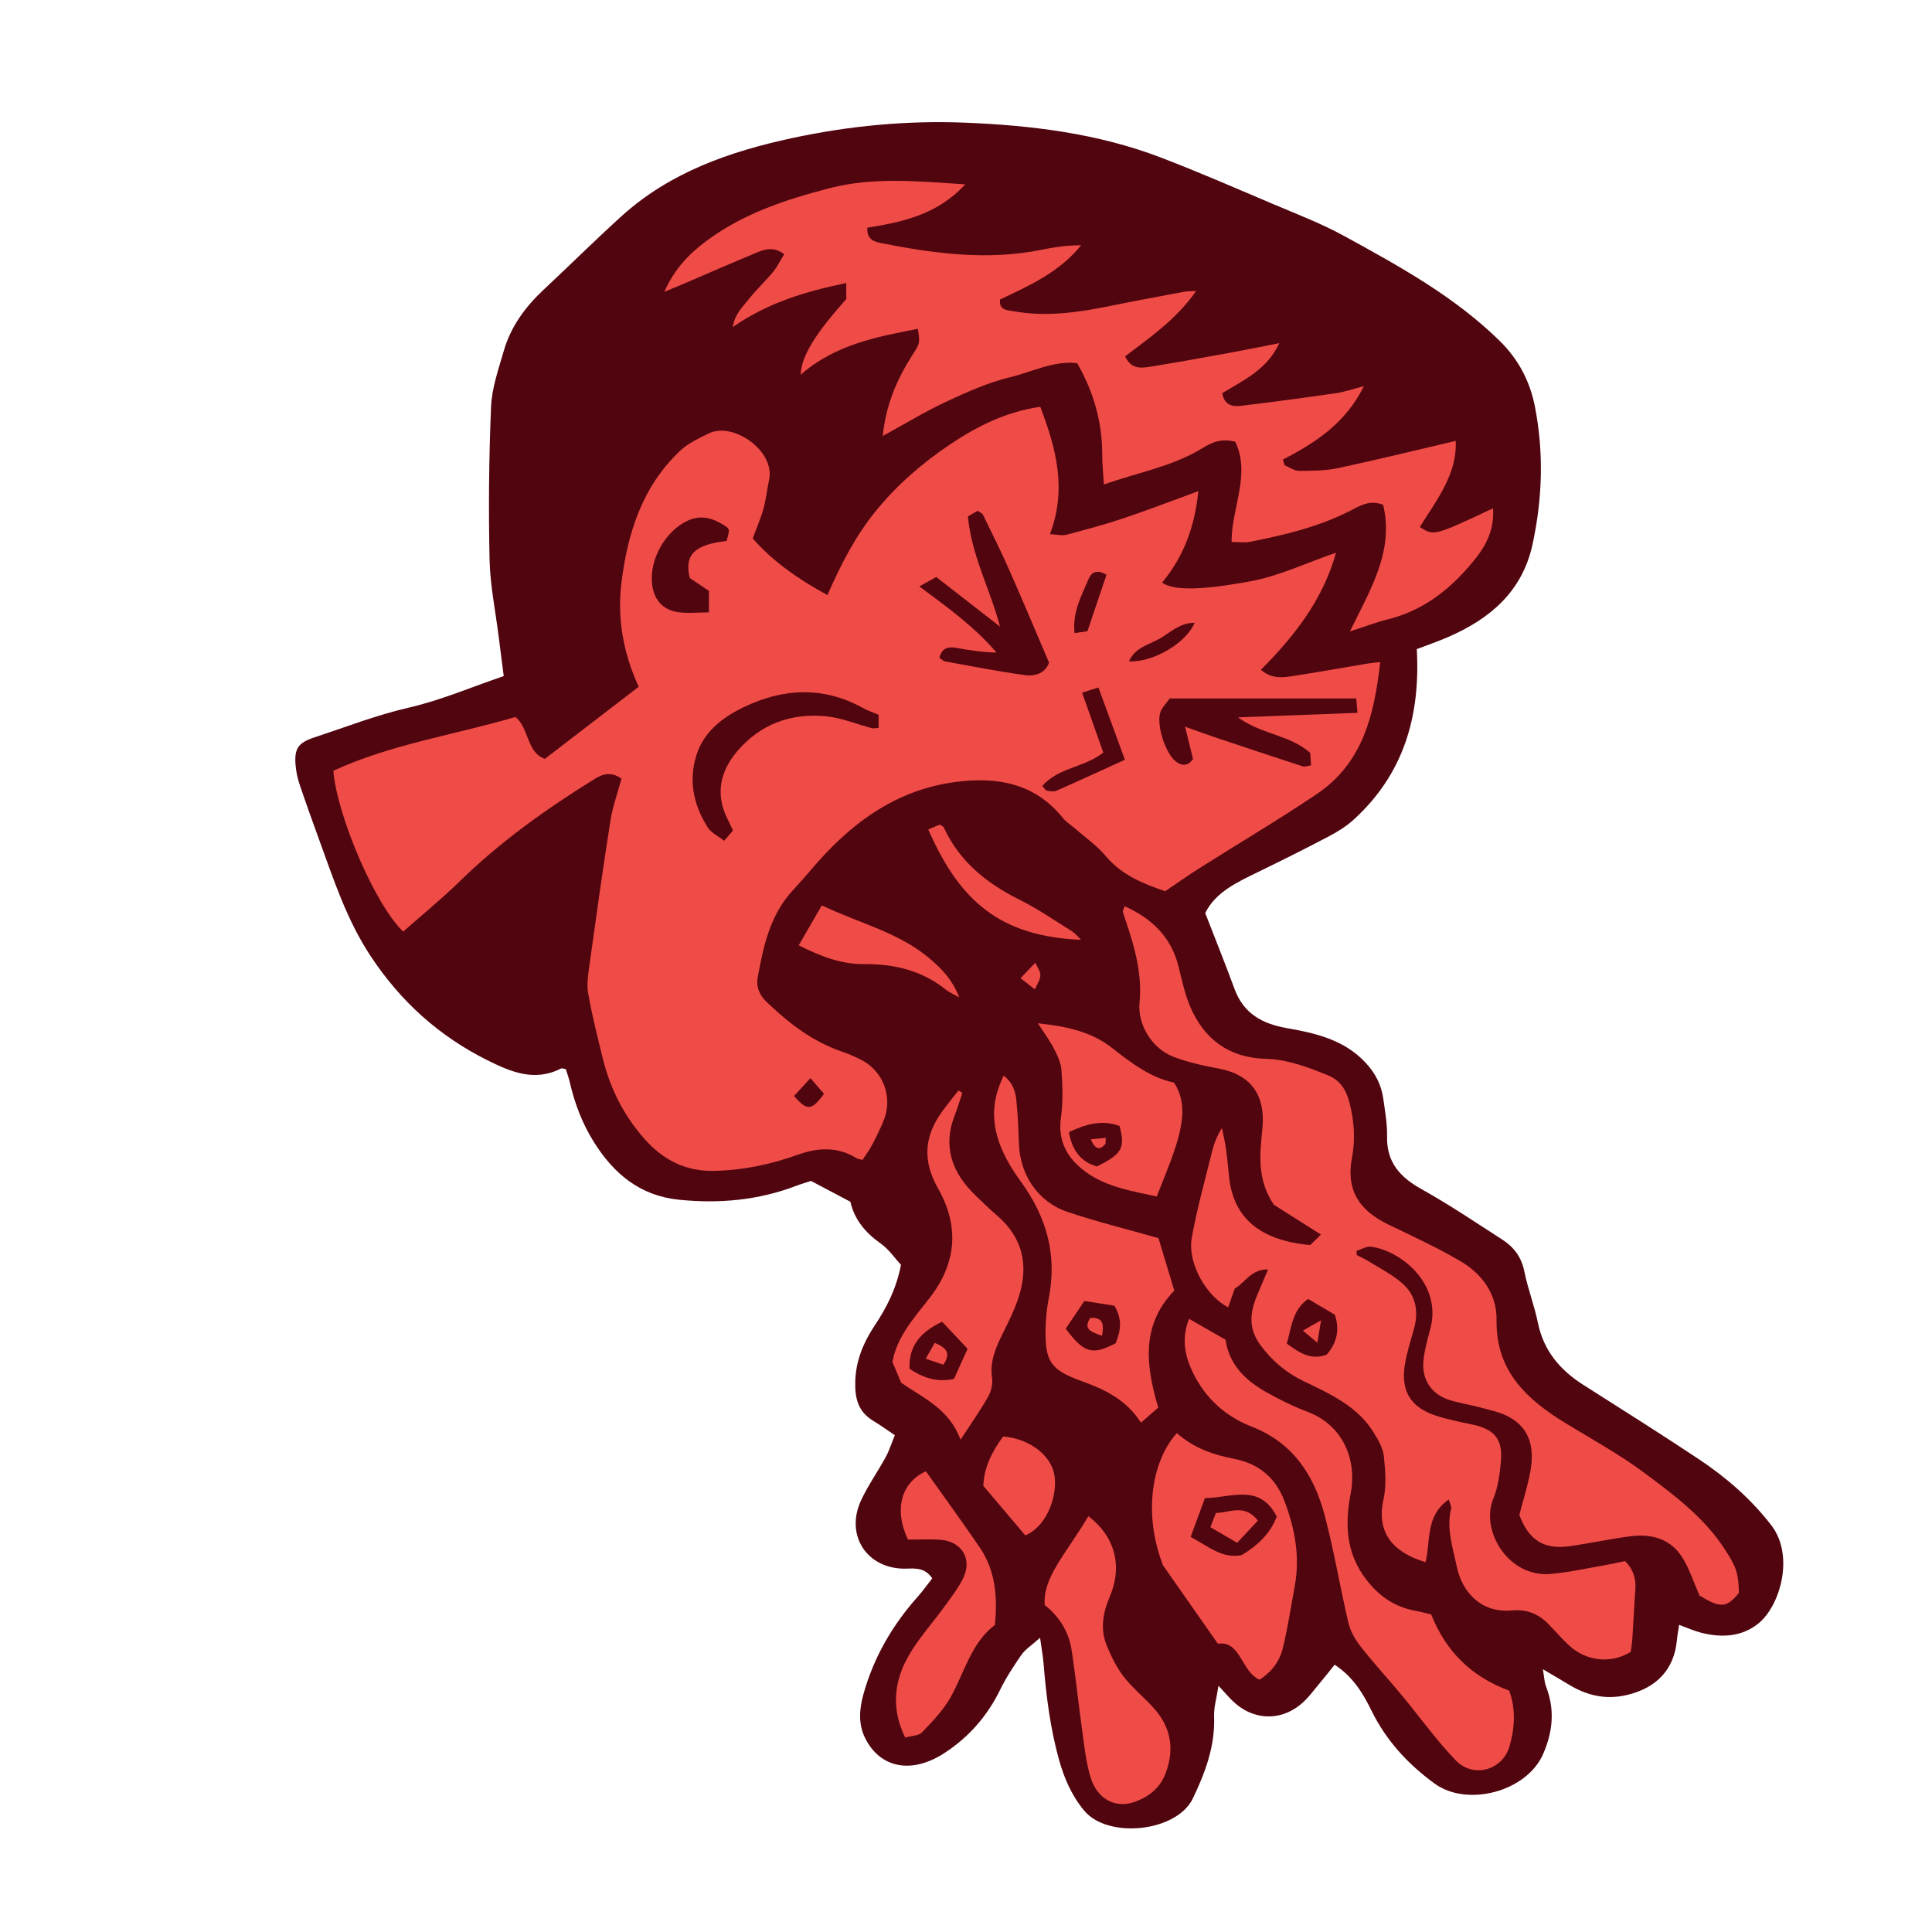 <svg version="1.1" id="svg" xmlns="http://www.w3.org/2000/svg" xmlns:xlink="http://www.w3.org/1999/xlink" x="0px" y="0px"
	 width="200px" height="200px" viewBox="0 0 200 200" enable-background="new 0 0 200 200" xml:space="preserve">
<path class="stroke" fill="#51050f"  d="M183.351,157.875c-2.133-2.75-4.678-4.953-7.523-6.843c-3.934-2.611-7.927-5.134-11.913-7.665
	c-2.418-1.535-4.118-3.534-4.711-6.429c-0.369-1.803-1.049-3.542-1.411-5.346c-0.296-1.472-1.091-2.505-2.276-3.268
	c-2.758-1.779-5.486-3.62-8.35-5.217c-2.231-1.245-3.639-2.778-3.578-5.477c0.029-1.288-0.213-2.588-0.389-3.875
	c-0.199-1.462-0.835-2.687-1.873-3.785c-2.219-2.352-5.162-3.021-8.114-3.54c-2.577-0.452-4.479-1.514-5.417-4.064
	c-0.94-2.557-1.961-5.083-3.031-7.845c1.07-2.179,3.317-3.202,5.537-4.283c2.453-1.195,4.897-2.413,7.311-3.686
	c0.904-0.476,1.797-1.04,2.547-1.727c5.115-4.684,6.9-10.62,6.506-17.628c1.068-0.409,2.17-0.785,3.234-1.247
	c4.344-1.889,7.684-4.696,8.748-9.597c1.029-4.747,1.178-9.515,0.244-14.276c-0.508-2.597-1.702-4.882-3.633-6.778
	c-4.699-4.614-10.402-7.74-16.094-10.86c-2.391-1.312-4.967-2.294-7.486-3.363c-3.835-1.63-7.658-3.296-11.55-4.783
	c-6.472-2.472-13.264-3.309-20.136-3.591c-6.053-0.248-12.043,0.313-17.963,1.587c-6.504,1.399-12.684,3.543-17.721,8.118
	c-2.736,2.485-5.367,5.089-8.067,7.616c-1.888,1.768-3.372,3.806-4.091,6.302c-0.547,1.899-1.234,3.834-1.316,5.776
	c-0.223,5.263-0.269,10.541-0.156,15.808c0.057,2.653,0.606,5.295,0.937,7.941c0.167,1.341,0.343,2.68,0.53,4.138
	c-3.361,1.144-6.521,2.506-9.82,3.263c-3.358,0.771-6.527,2.011-9.768,3.08c-1.684,0.555-2.102,1.146-1.961,2.862
	c0.055,0.675,0.2,1.36,0.416,2.002c0.653,1.944,1.348,3.876,2.051,5.804c1.494,4.101,2.832,8.229,5.289,11.954
	c3.111,4.717,7.094,8.307,12.105,10.804c2.418,1.205,4.888,2.262,7.619,0.852c0.092-0.047,0.248,0.029,0.495,0.065
	c0.121,0.393,0.287,0.835,0.394,1.292c0.512,2.211,1.285,4.294,2.504,6.244c2.074,3.319,4.805,5.577,8.813,5.986
	c4.146,0.424,8.203,0.063,12.126-1.434c0.562-0.215,1.145-0.379,1.547-0.511c1.473,0.779,2.738,1.448,4.077,2.155
	c0.418,1.855,1.562,3.21,3.14,4.327c0.848,0.6,1.466,1.526,2.097,2.207c-0.491,2.5-1.496,4.433-2.708,6.259
	c-1.318,1.989-2.133,4.063-2.018,6.536c0.072,1.552,0.606,2.604,1.894,3.375c0.692,0.414,1.346,0.894,2.195,1.463
	c-0.339,0.826-0.577,1.59-0.952,2.279c-0.818,1.503-1.824,2.913-2.541,4.46c-1.709,3.682,0.687,7.206,4.719,7.072
	c0.955-0.032,1.918-0.081,2.646,1.009c-0.502,0.637-0.969,1.298-1.502,1.897c-2.638,2.962-4.578,6.31-5.633,10.145
	c-0.408,1.483-0.527,3.011,0.158,4.429c1.523,3.146,4.787,3.842,8.199,1.637c2.515-1.625,4.453-3.809,5.787-6.536
	c0.627-1.284,1.42-2.498,2.238-3.673c0.385-0.552,1.007-0.937,1.916-1.751c0.174,1.263,0.307,1.966,0.363,2.677
	c0.271,3.348,0.688,6.67,1.588,9.917c0.536,1.933,1.312,3.729,2.613,5.299c2.447,2.956,9.584,2.225,11.256-1.268
	c1.273-2.658,2.311-5.409,2.193-8.467c-0.035-0.946,0.262-1.904,0.457-3.188c0.684,0.738,1.035,1.147,1.416,1.525
	c2.033,2.008,4.842,2.226,7.062,0.428c0.836-0.677,1.468-1.606,2.176-2.436c0.467-0.546,0.902-1.118,1.369-1.699
	c1.93,1.278,2.94,2.973,3.818,4.763c1.516,3.088,3.764,5.526,6.524,7.54c3.392,2.474,9.563,0.839,11.253-3.083
	c1.01-2.343,1.203-4.581,0.295-6.949c-0.18-0.467-0.191-0.999-0.334-1.8c1.047,0.618,1.811,1.052,2.557,1.512
	c1.938,1.195,3.921,1.707,6.254,1.128c2.937-0.729,4.774-2.59,5.061-5.622c0.048-0.516,0.147-1.027,0.234-1.613
	c0.852,0.311,1.539,0.626,2.259,0.811c2.159,0.554,4.316,0.433,6.042-1.036C184.299,166.128,185.779,161.007,183.351,157.875z"/>
<path fill-rule="evenodd" clip-rule="evenodd" fill="#f04c47" class="fill" d="M120.617,92.257c-2.365-0.802-4.523-1.701-6.156-3.644
	c-0.914-1.089-2.127-1.926-3.209-2.874c-0.41-0.359-0.898-0.653-1.234-1.072c-2.907-3.625-6.86-4.274-11.1-3.717
	c-6.258,0.822-10.957,4.357-14.919,9.043c-0.662,0.783-1.358,1.538-2.044,2.302c-2.258,2.519-2.931,5.671-3.512,8.852
	c-0.184,1.004,0.153,1.845,0.922,2.581c2.297,2.202,4.77,4.111,7.83,5.149c0.646,0.219,1.279,0.497,1.891,0.802
	c2.395,1.196,3.402,3.963,2.344,6.437c-0.351,0.818-0.736,1.623-1.154,2.409c-0.285,0.535-0.651,1.027-0.988,1.549
	c-0.258-0.073-0.471-0.086-0.632-0.185c-1.979-1.219-3.996-1.094-6.108-0.337c-2.783,0.996-5.649,1.596-8.633,1.656
	c-2.967,0.062-5.275-1.142-7.193-3.305c-2.134-2.406-3.545-5.187-4.31-8.293c-0.554-2.25-1.126-4.504-1.524-6.785
	c-0.171-0.977,0.01-2.036,0.149-3.041c0.688-4.948,1.378-9.896,2.155-14.83c0.23-1.463,0.751-2.88,1.145-4.341
	c-0.998-0.736-1.883-0.53-2.74,0.001c-5.021,3.107-9.811,6.511-14.049,10.661c-1.853,1.813-3.875,3.454-5.806,5.161
	c-2.849-2.679-6.833-11.899-7.237-16.644c5.975-2.757,12.51-3.698,18.855-5.571c1.426,1.153,1.145,3.681,3.045,4.338
	c3.324-2.555,6.492-4.989,9.713-7.465c-1.58-3.452-2.229-7.002-1.797-10.653c0.617-5.196,2.148-10.068,6.102-13.79
	c0.816-0.769,1.913-1.273,2.939-1.78c2.525-1.248,6.881,1.803,6.258,4.771c-0.21,0.999-0.314,2.024-0.584,3.005
	c-0.27,0.981-0.686,1.922-1.115,3.093c2.107,2.395,4.678,4.198,7.736,5.861c1.411-3.225,2.929-6.162,5.06-8.765
	c2.196-2.684,4.769-4.904,7.614-6.815c2.789-1.872,5.762-3.385,9.358-3.912c1.62,4.281,2.786,8.472,0.999,13.188
	c0.711,0.034,1.241,0.181,1.701,0.061c1.98-0.519,3.963-1.049,5.902-1.699c2.502-0.838,4.965-1.794,7.762-2.814
	c-0.39,3.791-1.564,6.831-3.754,9.466c1.062,0.745,3.52,0.908,9.16-0.138c2.971-0.551,5.794-1.907,8.842-2.953
	c-1.343,4.839-4.275,8.608-7.775,12.118c1.11,0.956,2.215,0.815,3.268,0.654c2.637-0.403,5.264-0.878,7.895-1.319
	c0.316-0.053,0.637-0.073,1.188-0.134c-0.606,5.463-1.802,10.458-6.558,13.659c-3.971,2.671-8.098,5.111-12.143,7.67
	C123.02,90.599,121.902,91.392,120.617,92.257z M95.168,60.706c3.031,2.243,5.754,4.229,7.989,6.846
	c-1.415-0.029-2.751-0.222-4.074-0.473c-0.921-0.174-1.585-0.022-1.837,1.02c0.252,0.166,0.404,0.338,0.58,0.37
	c2.756,0.495,5.506,1.036,8.277,1.422c1.135,0.158,2.159-0.284,2.494-1.298c-1.423-3.323-2.737-6.466-4.115-9.582
	c-0.855-1.936-1.802-3.832-2.729-5.736c-0.074-0.155-0.311-0.231-0.545-0.396c-0.332,0.191-0.662,0.381-1.011,0.582
	c0.376,4.073,2.316,7.563,3.325,11.407c-2.186-1.699-4.37-3.399-6.6-5.135C96.431,60.007,96.038,60.225,95.168,60.706z
	 M140.396,72.304c-6.54,0-12.885,0-19.303,0c-0.344,0.48-0.751,0.875-0.945,1.355c-0.518,1.276,0.521,4.48,1.671,5.244
	c0.562,0.374,1.147,0.427,1.683-0.331c-0.229-0.931-0.477-1.941-0.822-3.345c1.342,0.476,2.28,0.825,3.229,1.143
	c2.979,0.999,5.961,1.992,8.949,2.962c0.222,0.072,0.508-0.055,0.866-0.103c-0.04-0.539-0.072-0.986-0.095-1.295
	c-2.119-1.885-5.011-1.881-7.466-3.673c4.393-0.167,8.337-0.316,12.364-0.468C140.476,73.208,140.441,72.813,140.396,72.304z
	 M75.877,85.974c-0.242-0.513-0.406-0.882-0.587-1.242c-1.251-2.511-0.729-4.859,0.954-6.876c2.393-2.866,5.615-4.081,9.304-3.702
	c1.603,0.165,3.154,0.818,4.733,1.232c0.174,0.046,0.379-0.023,0.674-0.048c0-0.48,0-0.92,0-1.338
	c-0.604-0.261-1.127-0.436-1.6-0.698c-4.114-2.282-8.285-2.064-12.381-0.09c-2.039,0.983-3.943,2.394-4.758,4.608
	c-1,2.723-0.501,5.416,1.055,7.845c0.361,0.562,1.086,0.893,1.697,1.371C75.348,86.592,75.561,86.344,75.877,85.974z M75.224,56.002
	c0.307-1.173,0.341-1.224-0.155-1.552c-1.186-0.785-2.451-1.202-3.855-0.562c-2.326,1.061-3.986,3.986-3.715,6.544
	c0.171,1.6,1.066,2.694,2.66,2.932c1.047,0.156,2.136,0.029,3.227,0.029c0-0.789,0-1.459,0-2.226
	c-0.675-0.456-1.34-0.905-1.984-1.339C70.824,57.427,71.889,56.375,75.224,56.002z M112.018,71.704
	c0.791,2.237,1.488,4.207,2.196,6.206c-1.985,1.561-4.671,1.545-6.317,3.452c0.215,0.228,0.331,0.462,0.487,0.492
	c0.323,0.062,0.712,0.122,0.993-0.002c2.287-1.007,4.556-2.056,7.073-3.202c-0.952-2.599-1.827-4.987-2.741-7.482
	C113.049,71.377,112.631,71.509,112.018,71.704z M114.542,59.509c-1.032-0.653-1.587-0.213-1.863,0.446
	c-0.728,1.729-1.673,3.424-1.446,5.583c0.551-0.081,0.972-0.142,1.34-0.196C113.264,63.296,113.906,61.394,114.542,59.509z
	 M123.672,64.469c-1.548-0.005-2.539,1.021-3.641,1.654c-1.074,0.616-2.512,0.872-3.16,2.341
	C119.372,68.588,122.789,66.579,123.672,64.469z M83.896,111.608c-0.704,0.766-1.212,1.317-1.7,1.849
	c1.358,1.566,1.838,1.516,3.104-0.229C84.939,112.812,84.557,112.37,83.896,111.608z"/>
<path fill-rule="evenodd" clip-rule="evenodd" fill="#f04c47" class="fill" d="M168.23,161.604c0.897,0.924,1.141,1.874,1.061,2.956
	c-0.126,1.699-0.2,3.403-0.312,5.104c-0.03,0.469-0.116,0.934-0.168,1.33c-1.966,1.241-4.509,1.009-6.294-0.581
	c-0.815-0.727-1.516-1.581-2.289-2.355c-1.023-1.023-2.227-1.485-3.715-1.346c-3.268,0.306-5.19-2.016-5.702-4.513
	c-0.403-1.969-1.111-3.962-0.586-6.05c0.053-0.21-0.122-0.479-0.247-0.92c-2.451,1.682-1.869,4.311-2.406,6.486
	c-3.252-0.972-5.139-2.964-4.356-6.481c0.319-1.432,0.195-3.001,0.042-4.483c-0.086-0.825-0.564-1.653-1.012-2.391
	c-1.688-2.782-4.527-4.048-7.298-5.386c-1.811-0.875-3.269-2.094-4.481-3.749c-1.236-1.686-1.082-3.285-0.378-5.016
	c0.352-0.865,0.726-1.72,1.185-2.802c-1.799-0.015-2.377,1.377-3.449,1.979c-0.234,0.66-0.459,1.298-0.688,1.944
	c-2.299-1.178-4.227-4.599-3.764-7.2c0.538-3.021,1.378-5.99,2.114-8.976c0.194-0.788,0.489-1.551,1.009-2.377
	c0.137,0.683,0.304,1.362,0.401,2.05c0.134,0.948,0.229,1.902,0.319,2.856c0.385,4.124,2.893,6.706,8.416,7.203
	c0.203-0.197,0.576-0.558,1.117-1.083c-1.938-1.227-3.579-2.267-4.883-3.092c-1.818-2.723-1.418-5.385-1.178-7.943
	c0.306-3.257-1.051-5.504-4.532-6.152c-1.606-0.298-3.231-0.654-4.745-1.246c-2.146-0.839-3.668-3.307-3.447-5.578
	c0.287-2.959-0.488-5.691-1.409-8.424c-0.109-0.324-0.231-0.646-0.312-0.978c-0.025-0.105,0.068-0.239,0.178-0.578
	c2.834,1.28,4.823,3.184,5.587,6.262c0.345,1.39,0.641,2.816,1.197,4.124c1.445,3.394,4.034,5.301,7.782,5.407
	c2.319,0.066,4.418,0.874,6.514,1.724c1.256,0.509,1.863,1.542,2.19,2.798c0.491,1.886,0.63,3.797,0.268,5.707
	c-0.651,3.426,0.792,5.487,3.759,6.926c2.521,1.222,5.08,2.392,7.489,3.81c2.235,1.316,3.755,3.419,3.714,6.053
	c-0.084,5.385,3.197,8.301,7.279,10.785c2.69,1.638,5.471,3.165,7.99,5.039c3.12,2.32,6.275,4.667,8.428,8.037
	c1.126,1.764,1.336,2.335,1.395,4.407c-1.281,1.581-1.906,1.599-4.08,0.279c-0.605-1.396-1.013-2.625-1.646-3.725
	c-1.206-2.097-3.203-2.698-5.468-2.414c-2.104,0.264-4.184,0.724-6.283,1.023c-2.697,0.383-4.258-0.583-5.257-3.231
	c0.37-1.427,0.854-2.929,1.137-4.468c0.425-2.309,0.071-4.439-2.21-5.683c-0.879-0.478-1.914-0.686-2.895-0.955
	c-1.053-0.288-2.144-0.447-3.188-0.764c-1.885-0.573-2.946-2.065-2.771-4.044c0.103-1.148,0.438-2.282,0.729-3.407
	c1.184-4.581-2.992-7.992-6.127-8.444c-0.478-0.07-1.015,0.274-1.523,0.428c0.006,0.146,0.013,0.293,0.02,0.439
	c0.394,0.203,0.804,0.38,1.178,0.614c1.2,0.753,2.504,1.396,3.551,2.325c1.393,1.234,1.705,2.901,1.188,4.715
	c-0.355,1.249-0.757,2.499-0.952,3.777c-0.406,2.67,0.639,4.342,3.215,5.19c1.229,0.404,2.514,0.651,3.783,0.923
	c2.317,0.493,3.176,1.521,2.953,3.891c-0.121,1.284-0.299,2.625-0.787,3.801c-1.348,3.24,1.51,8.137,5.912,7.776
	c1.834-0.15,3.646-0.564,5.466-0.875C166.697,161.935,167.428,161.767,168.23,161.604z M135.415,134.468
	c-1.607,1.094-1.718,2.905-2.206,4.613c1.297,0.97,2.52,1.771,4.139,1.143c1.115-1.287,1.319-2.677,0.836-4.127
	C137.273,135.562,136.473,135.09,135.415,134.468z"/>
<path fill-rule="evenodd" clip-rule="evenodd" fill="#f04c47" class="fill" d="M91.383,45.132c0.317-3.217,1.47-5.872,3.061-8.367
	c0.795-1.247,0.811-1.237,0.57-2.724c-4.301,0.833-8.584,1.642-12.133,4.755c0.082-1.936,1.473-4.183,4.725-7.838
	c0-0.423,0-0.881,0-1.661c-4.154,0.87-8.032,1.987-11.754,4.558c0.227-1.365,1.008-2.045,1.584-2.786
	c0.797-1.025,1.764-1.917,2.592-2.919c0.447-0.542,0.76-1.196,1.156-1.839c-1.029-0.757-1.912-0.55-2.726-0.215
	c-2.524,1.039-5.024,2.142-7.534,3.217c-0.598,0.256-1.199,0.501-2.158,0.901c1.094-2.434,2.602-3.96,4.354-5.265
	c3.809-2.836,8.213-4.288,12.743-5.464c4.536-1.177,9.093-0.725,14.059-0.398c-2.919,3.157-6.521,3.903-10.138,4.486
	c-0.071,1.228,0.734,1.455,1.428,1.592c5.529,1.096,11.078,1.832,16.705,0.673c1.3-0.269,2.619-0.444,4.002-0.45
	c-2.24,2.774-5.322,4.172-8.399,5.617c-0.104,1.123,0.688,1.089,1.45,1.224c3.306,0.584,6.543,0.137,9.779-0.523
	c2.611-0.532,5.231-1.013,7.85-1.505c0.305-0.058,0.623-0.038,1.221-0.069c-2.062,2.939-4.76,4.785-7.344,6.753
	c0.583,1.313,1.589,1.238,2.508,1.091c2.826-0.449,5.643-0.968,8.458-1.479c1.597-0.29,3.187-0.619,4.991-0.972
	c-1.291,2.78-3.746,3.847-5.909,5.182c0.267,1.393,1.222,1.391,2.083,1.288c3.255-0.391,6.505-0.83,9.75-1.3
	c0.854-0.124,1.682-0.421,2.829-0.718c-1.885,3.831-5.003,5.85-8.383,7.6c0.058,0.194,0.115,0.389,0.173,0.582
	c0.502,0.207,1.005,0.588,1.506,0.587c1.365-0.003,2.762-0.016,4.087-0.298c4-0.852,7.973-1.833,12.124-2.804
	c0.177,3.413-1.979,6.126-3.715,8.916c1.466,0.934,1.466,0.934,7.572-1.932c0.168,2.002-0.61,3.668-1.705,5.064
	c-2.402,3.066-5.325,5.486-9.246,6.444c-1.16,0.283-2.281,0.722-3.859,1.231c2.186-4.435,4.585-8.37,3.441-13.11
	c-1.383-0.55-2.398,0.102-3.425,0.626c-3.267,1.669-6.792,2.5-10.353,3.207c-0.581,0.115-1.205,0.016-1.91,0.016
	c-0.016-3.513,2.005-6.979,0.385-10.373c-1.556-0.416-2.556,0.147-3.572,0.759c-3.021,1.819-6.473,2.405-10.03,3.665
	c-0.071-1.201-0.175-2.124-0.173-3.045c0.008-3.368-0.855-6.485-2.597-9.52c-2.468-0.275-4.667,0.918-6.946,1.461
	c-2.301,0.549-4.516,1.561-6.676,2.566C95.738,42.62,93.707,43.864,91.383,45.132z"/>
<path fill-rule="evenodd" clip-rule="evenodd" fill="#f04c47" class="fill" d="M123.088,136.524c1.359,0.78,2.525,1.449,3.782,2.17
	c0.358,2.542,2.038,4.198,4.2,5.414c1.368,0.77,2.791,1.479,4.258,2.031c3.777,1.424,5.146,5.049,4.493,8.46
	c-0.595,3.106-0.512,6.091,1.532,8.81c1.355,1.803,3.002,2.953,5.205,3.348c0.531,0.095,1.053,0.241,1.598,0.368
	c1.512,3.815,4.14,6.436,8.073,7.89c0.697,1.868,0.585,3.871,0.031,5.765c-0.729,2.496-3.749,3.326-5.554,1.458
	c-2.035-2.106-3.748-4.524-5.627-6.785c-1.394-1.678-2.875-3.284-4.221-4.998c-0.564-0.72-1.066-1.592-1.273-2.471
	c-0.877-3.714-1.487-7.495-2.471-11.178c-1.1-4.123-3.294-7.476-7.531-9.118c-2.719-1.054-4.801-2.951-6.072-5.555
	C122.711,140.494,122.248,138.681,123.088,136.524z"/>
<path fill-rule="evenodd" clip-rule="evenodd" fill="#f04c47" class="fill" d="M121.83,148.358c1.774,1.572,3.793,2.245,5.88,2.648
	c2.596,0.502,4.325,1.948,5.251,4.375c1.092,2.854,1.634,5.788,1.064,8.847c-0.398,2.146-0.717,4.312-1.238,6.428
	c-0.332,1.339-1.176,2.445-2.398,3.227c-1.928-0.857-1.934-4.073-4.314-3.726c-1.787-2.552-3.42-4.885-5.682-8.115
	C118.217,156.378,119.41,150.992,121.83,148.358z M123.254,159.1c1.873,1.003,3.29,2.291,5.289,1.882
	c1.648-0.994,2.954-2.22,3.627-3.986c-1.782-3.469-4.664-1.948-7.439-1.91C124.252,156.385,123.793,157.633,123.254,159.1z"/>
<path fill-rule="evenodd" clip-rule="evenodd" fill="#f04c47" class="fill" d="M119.904,145.714c-0.586,0.508-1.134,0.983-1.793,1.555
	c-1.535-2.392-3.762-3.444-6.189-4.315c-3.223-1.157-3.758-2.071-3.682-5.505c0.023-1.021,0.134-2.052,0.328-3.055
	c0.873-4.485-0.191-8.362-2.906-12.101c-2.063-2.841-3.635-6.145-2.199-9.927c0.117-0.307,0.256-0.604,0.43-1.016
	c0.93,0.7,1.221,1.602,1.316,2.529c0.155,1.492,0.219,2.996,0.268,4.497c0.106,3.214,1.947,6.031,4.998,7.067
	c3.025,1.027,6.142,1.786,9.447,2.727c0.479,1.586,1.047,3.468,1.639,5.43C118.169,137.115,118.553,141.217,119.904,145.714z
	 M115.493,139.053c0.487-1.201,0.753-2.432-0.135-3.886c-0.911-0.145-1.954-0.311-3.102-0.493c-0.731,1.086-1.358,2.018-1.934,2.871
	C112.227,140.09,113.07,140.313,115.493,139.053z"/>
<path fill-rule="evenodd" clip-rule="evenodd" fill="#f04c47" class="fill" d="M99.435,149.039c-1.175-3.205-3.874-4.315-6.142-5.894
	c-0.302-0.712-0.594-1.402-0.91-2.151c0.473-2.643,2.283-4.608,3.855-6.634c2.826-3.642,3.061-7.469,0.879-11.312
	c-1.652-2.913-1.441-5.441,0.437-8.015c0.533-0.73,1.107-1.431,1.663-2.144c0.135,0.082,0.27,0.163,0.404,0.245
	c-0.252,0.746-0.469,1.505-0.759,2.236c-1.308,3.296-0.329,6.008,2.099,8.358c0.738,0.715,1.473,1.437,2.251,2.104
	c2.654,2.276,3.29,5.116,2.269,8.352c-0.408,1.294-1.018,2.534-1.625,3.754c-0.742,1.488-1.414,2.94-1.158,4.697
	c0.092,0.627-0.096,1.399-0.414,1.96C101.484,146.009,100.538,147.341,99.435,149.039z M97.53,136.827
	c-2.423,1.124-3.491,2.718-3.37,4.885c1.299,0.83,2.689,1.431,4.592,1.04c0.422-0.935,0.883-1.954,1.412-3.124
	C99.195,138.597,98.333,137.68,97.53,136.827z"/>
<path fill-rule="evenodd" clip-rule="evenodd" fill="#f04c47" class="fill" d="M108.148,166.151c-0.21-2.88,2.2-5.271,4.521-9.195
	c2.701,2.058,3.594,5.078,2.203,8.357c-0.744,1.753-0.989,3.424-0.259,5.151c0.469,1.108,1.022,2.226,1.761,3.165
	c0.926,1.177,2.126,2.132,3.121,3.259c1.736,1.966,2.1,4.21,1.172,6.673c-0.576,1.532-1.742,2.447-3.203,2.969
	c-1.997,0.713-3.895-0.279-4.583-2.584c-0.503-1.686-0.661-3.479-0.909-5.235c-0.371-2.637-0.632-5.291-1.043-7.922
	C110.625,168.835,109.561,167.253,108.148,166.151z"/>
<path fill-rule="evenodd" clip-rule="evenodd" fill="#f04c47" class="fill" d="M107.441,105.931c2.934,0.307,5.551,0.869,7.686,2.558
	c2.004,1.584,4.004,3.079,6.404,3.581c1.939,2.93,0.283,6.582-1.787,11.79c-2.549-0.561-5.188-0.954-7.385-2.571
	c-1.861-1.369-2.879-3.141-2.527-5.624c0.229-1.604,0.16-3.27,0.049-4.896c-0.053-0.776-0.442-1.562-0.81-2.275
	C108.646,107.67,108.079,106.919,107.441,105.931z M110.649,117.195c0.337,1.865,1.212,3.083,2.901,3.553
	c2.604-1.285,2.951-1.901,2.346-4.185C114.084,115.875,112.395,116.381,110.649,117.195z"/>
<path fill-rule="evenodd" clip-rule="evenodd" fill="#f04c47" class="fill" d="M93.993,159.38c-1.484-3.119-0.69-5.935,1.86-7.068
	c1.851,2.61,3.738,5.199,5.545,7.844c1.629,2.383,1.893,5.08,1.591,8.059c-2.446,1.841-3.132,4.893-4.591,7.497
	c-0.752,1.342-1.877,2.496-2.955,3.619c-0.348,0.361-1.082,0.352-1.738,0.54c-1.41-2.858-1.164-5.57,0.12-8.035
	c1.059-2.034,2.689-3.767,4.043-5.651c0.636-0.885,1.308-1.763,1.8-2.728c1.037-2.029-0.07-3.912-2.354-4.064
	C96.232,159.32,95.143,159.38,93.993,159.38z"/>
<path fill-rule="evenodd" clip-rule="evenodd" fill="#f04c47" class="fill" d="M82.682,97.859c0.818-1.417,1.584-2.739,2.391-4.132
	c3.941,1.876,8,2.799,11.192,5.524c1.202,1.025,2.302,2.117,3.036,4.005c-0.66-0.379-1.059-0.542-1.379-0.801
	c-2.467-1.989-5.364-2.679-8.432-2.649C87.15,99.829,85.088,99.064,82.682,97.859z"/>
<path fill-rule="evenodd" clip-rule="evenodd" fill="#f04c47" class="fill" d="M106.139,158.943c-1.398-1.652-2.795-3.302-4.34-5.127
	c0.047-1.861,0.894-3.567,2.047-5.109c2.557,0.197,4.732,1.759,5.239,3.683C109.603,154.355,108.597,157.893,106.139,158.943z"/>
<path fill-rule="evenodd" clip-rule="evenodd" fill="#f04c47" class="fill" d="M96.096,85.858c0.416-0.174,0.83-0.346,1.189-0.496
	c0.203,0.141,0.369,0.192,0.417,0.297c1.621,3.525,4.417,5.774,7.819,7.468c1.885,0.938,3.633,2.151,5.427,3.265
	c0.319,0.198,0.564,0.515,0.97,0.896C103.51,96.943,99.31,93.241,96.096,85.858z"/>
<path fill-rule="evenodd" clip-rule="evenodd" fill="#f04c47" class="fill" d="M105.648,101.262c0.594-0.624,1.039-1.091,1.516-1.593
	c0.719,1.283,0.719,1.283-0.046,2.743C106.658,102.052,106.23,101.717,105.648,101.262z"/>
<path fill-rule="evenodd" clip-rule="evenodd" fill="#f04c47" class="fill" d="M136.374,138.996c-0.638-0.533-0.932-0.777-1.501-1.253
	c0.614-0.349,1.027-0.583,1.881-1.066C136.588,137.688,136.512,138.152,136.374,138.996z"/>
<path fill-rule="evenodd" clip-rule="evenodd" fill="#f04c47" class="fill" d="M125.298,158.094c0.258-0.665,0.401-1.032,0.571-1.47
	c1.444-0.03,2.943-0.994,4.347,0.785c-0.692,0.74-1.386,1.481-2.15,2.3C127.034,159.107,126.236,158.642,125.298,158.094z"/>
<path fill-rule="evenodd" clip-rule="evenodd" fill="#f04c47" class="fill" d="M114.082,138.285c-1.186-0.43-1.964-0.693-1.215-1.852
	C114.182,136.359,114.297,137.041,114.082,138.285z"/>
<path fill-rule="evenodd" clip-rule="evenodd" fill="#f04c47" class="fill" d="M97.656,141.274c-0.545-0.184-1.08-0.366-1.824-0.619
	c0.357-0.63,0.628-1.107,0.93-1.642C97.938,139.507,98.492,140.047,97.656,141.274z"/>
<path fill-rule="evenodd" clip-rule="evenodd" fill="#f04c47" class="fill" d="M112.914,117.944c0.621-0.063,1.051-0.107,1.559-0.159
	c-0.035,0.331,0.016,0.576-0.084,0.688C113.834,119.09,113.381,118.992,112.914,117.944z"/>
</svg>
